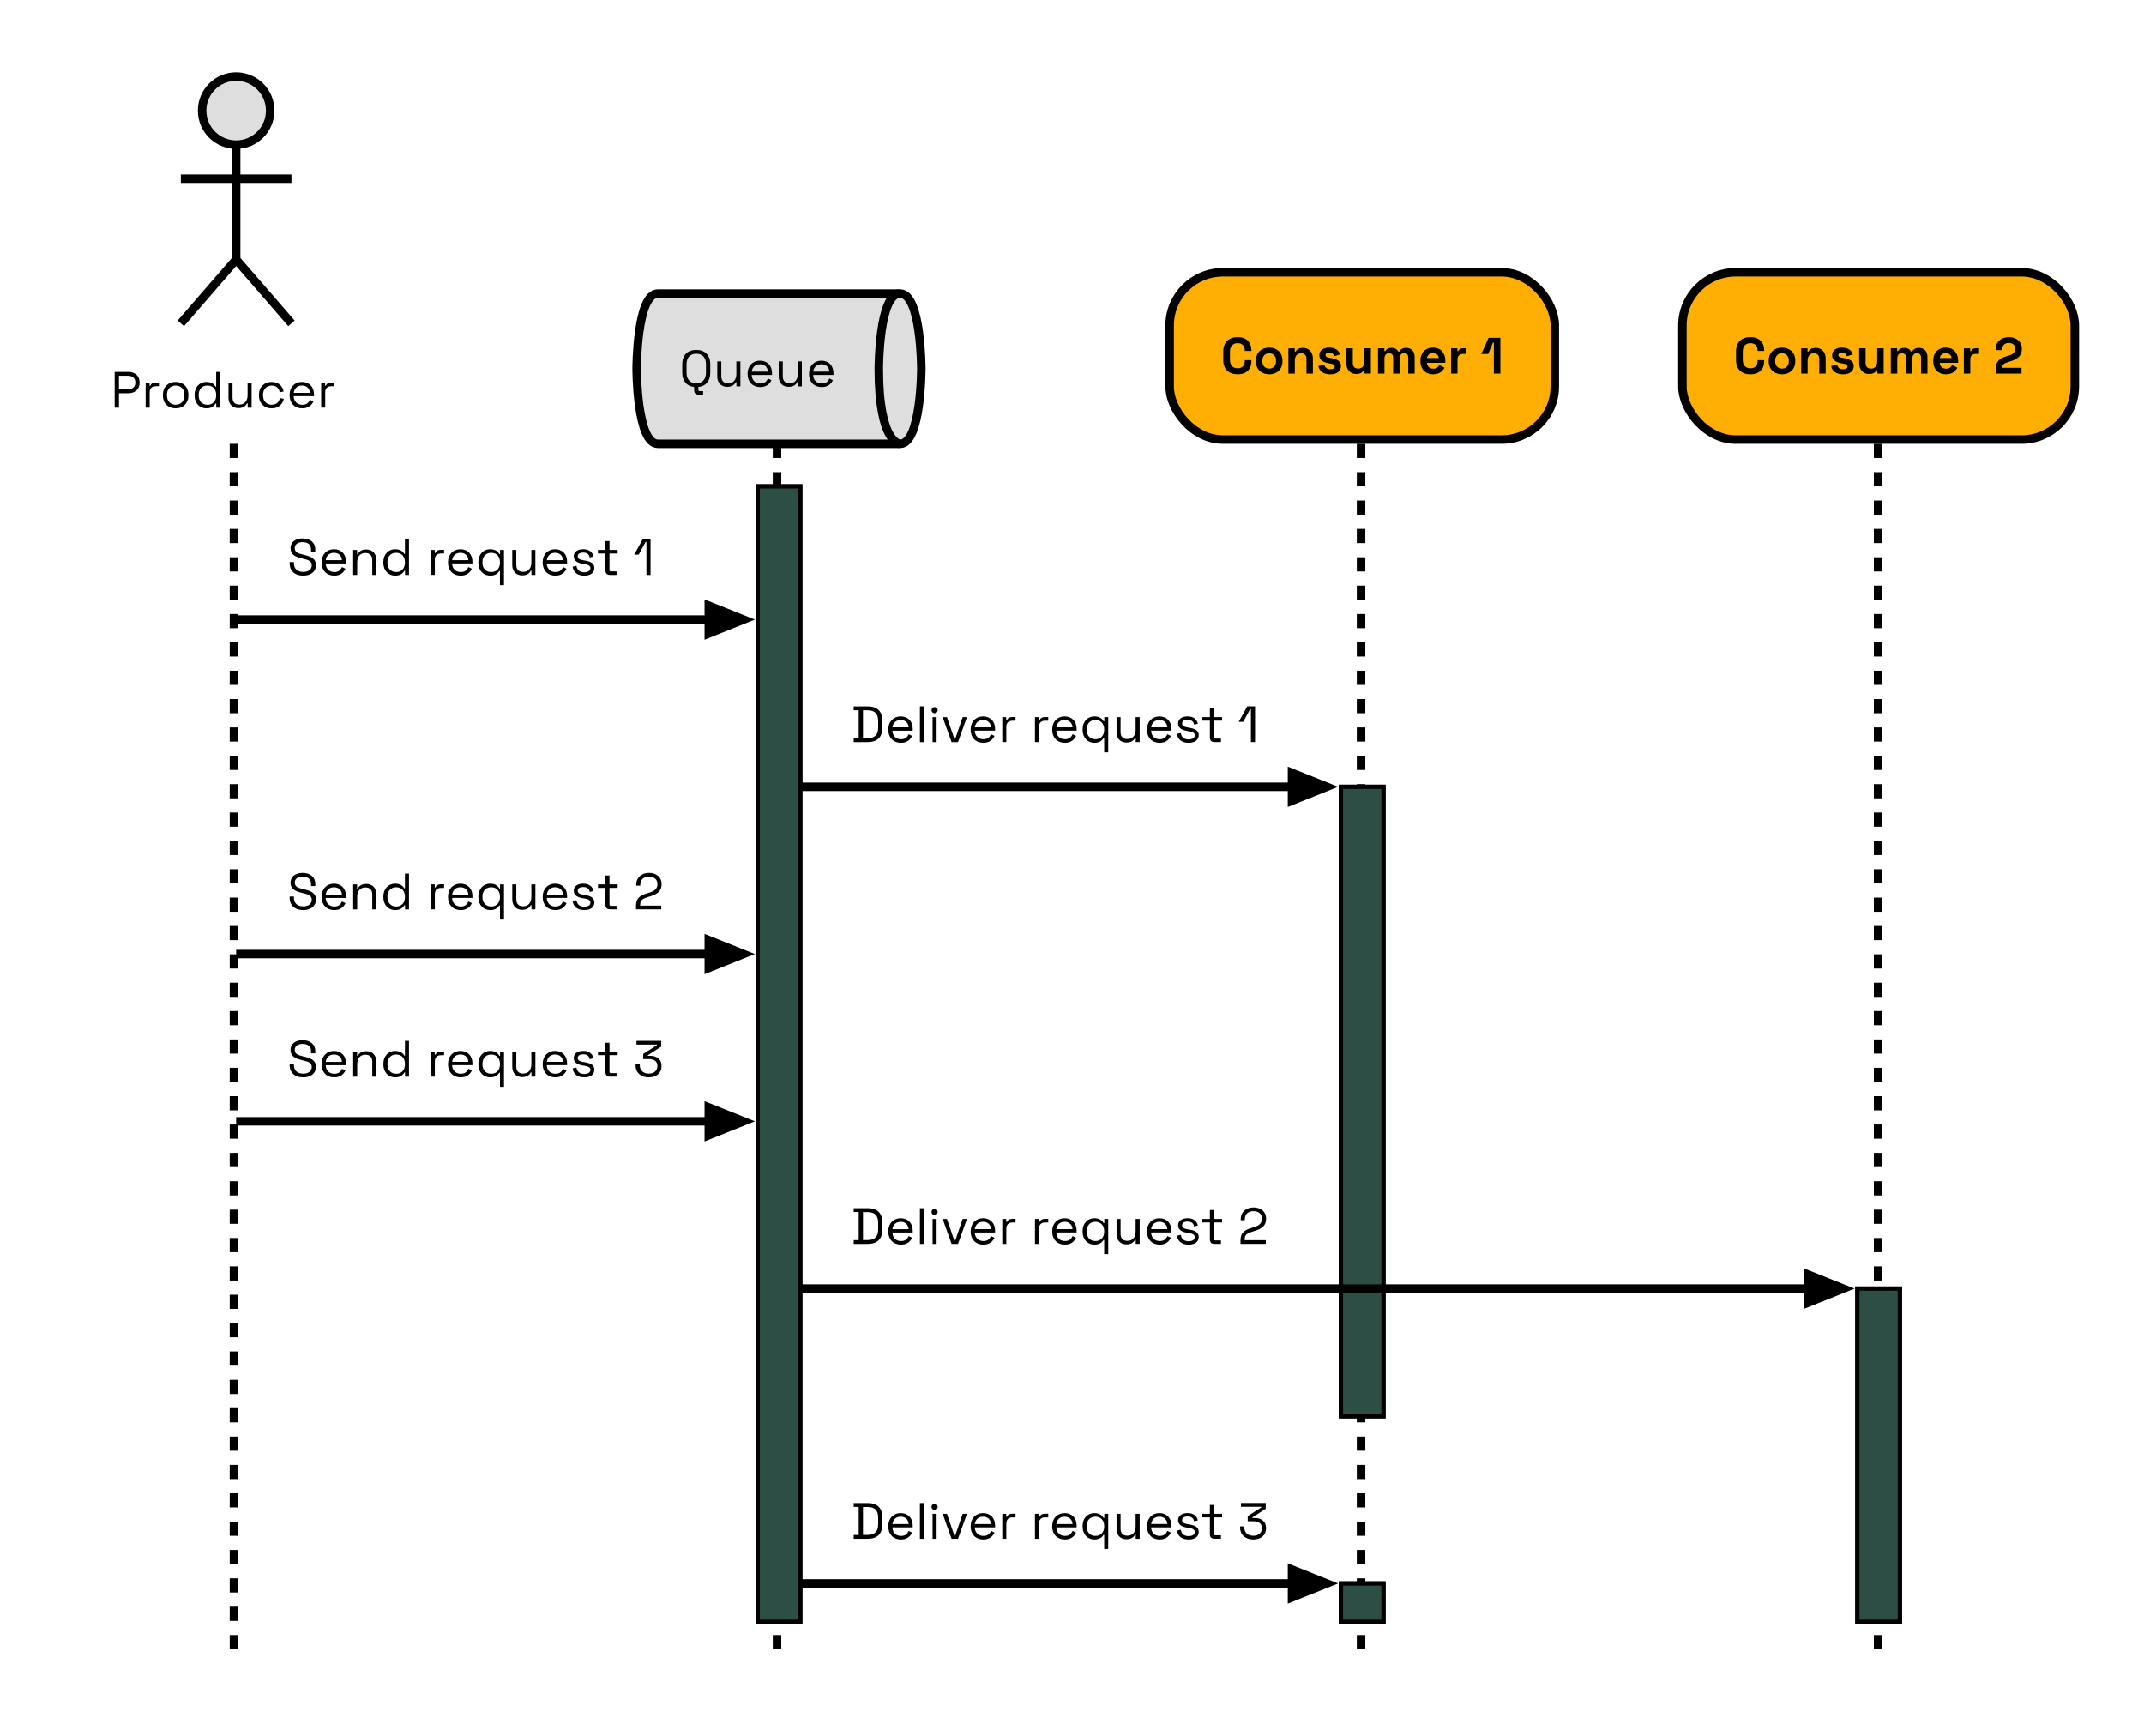 <svg xmlns="http://www.w3.org/2000/svg" width="756" height="612" preserveAspectRatio="none" style="width:756px;height:612px"><path fill="#2D4E44" d="M267.184 171.468h15v400.309h-15zm205.651 105.936h15v221.905h-15zm0 280.873h15v13.5h-15zm182.089-103.968h15v117.468h-15z" style="stroke:#000;stroke-width:1.5"/><path d="M82.5 156.468v428.809m191.491-428.809v428.809M479.93 156.468v428.809m182.311-428.809v428.809" style="stroke:#000;stroke-width:3;stroke-dasharray:5,5"/><path d="M40.44 143.712h1.512v-5.076h3.312c2.214 0 3.96-1.35 3.96-3.636v-.234c0-2.304-1.71-3.654-3.96-3.654H40.44Zm1.512-6.444v-4.788h3.15c1.638 0 2.61.846 2.61 2.304v.18c0 1.476-1.008 2.304-2.61 2.304zm9.406 6.444h1.422v-5.364c0-1.476.846-2.178 2.124-2.178h1.134v-1.296h-1.044c-1.062 0-1.692.342-1.998 1.116h-.252v-1.08h-1.386zm10.577.252c2.664 0 4.5-1.782 4.5-4.536v-.234c0-2.754-1.836-4.536-4.5-4.536s-4.5 1.782-4.5 4.536v.234c0 2.754 1.836 4.536 4.5 4.536m0-1.278c-1.854 0-3.078-1.278-3.078-3.294v-.162c0-2.016 1.206-3.294 3.078-3.294 1.854 0 3.078 1.278 3.078 3.294v.162c0 2.016-1.224 3.294-3.078 3.294m10.828 1.278c1.836 0 2.754-.828 3.24-1.71h.252v1.458h1.386v-12.6H76.22v5.184h-.252c-.45-.81-1.368-1.638-3.204-1.638-2.304 0-4.158 1.728-4.158 4.536v.234c0 2.826 1.872 4.536 4.158 4.536m.378-1.26c-1.818 0-3.096-1.224-3.096-3.312v-.162c0-2.088 1.278-3.312 3.096-3.312s3.078 1.224 3.078 3.312v.162c0 2.088-1.278 3.312-3.078 3.312m10.9 1.17c1.8 0 2.646-.81 3.042-1.656h.252v1.494h1.386v-8.802H87.3v4.428c0 2.178-1.206 3.294-2.88 3.294-1.494 0-2.43-.756-2.43-2.502v-5.22h-1.422v5.328c0 2.358 1.53 3.636 3.474 3.636m11.747.09c2.538 0 3.906-1.584 4.284-3.348l-1.404-.306c-.216 1.35-1.116 2.376-2.862 2.376s-3.078-1.242-3.078-3.294v-.162c0-2.052 1.332-3.294 3.078-3.294s2.628 1.08 2.808 2.376l1.386-.288c-.288-1.782-1.674-3.366-4.212-3.366-2.574 0-4.482 1.728-4.482 4.554v.198c0 2.826 1.908 4.554 4.482 4.554m10.792 0c2.358 0 3.402-1.314 3.942-2.43l-1.224-.594c-.432.972-1.17 1.764-2.682 1.764-1.746 0-3.006-1.134-3.06-3.024h7.164v-.648c0-2.682-1.728-4.374-4.23-4.374-2.574 0-4.374 1.836-4.374 4.554v.216c0 2.718 1.782 4.536 4.464 4.536m-3.006-5.454c.216-1.638 1.314-2.592 2.916-2.592 1.584 0 2.682.954 2.79 2.592zm9.677 5.202h1.422v-5.364c0-1.476.846-2.178 2.124-2.178h1.134v-1.296h-1.044c-1.062 0-1.692.342-1.998 1.116h-.252v-1.08h-1.386z" aria-label="Producer" style="font-size:18px;font-family:&quot;Space Grotesk&quot;"/><circle cx="83.271" cy="39" r="12" fill="#DEDEDE" style="stroke:#000;stroke-width:3"/><path fill="none" d="M83.271 51v40.5M63.771 63h39m-19.5 28.5-19.5 22.5m19.5-22.5 19.5 22.5" style="stroke:#000;stroke-width:3"/><path fill="#DEDEDE" d="M231.991 103.5h85.386c7.5 0 7.5 26.484 7.5 26.484s0 26.484-7.5 26.484h-85.386c-7.5 0-7.5-26.484-7.5-26.484s0-26.484 7.5-26.484" style="stroke:#000;stroke-width:3"/><path fill="none" d="M317.377 103.5c-7.5 0-7.5 26.484-7.5 26.484 0 26.484 7.5 26.484 7.5 26.484" style="stroke:#000;stroke-width:3"/><path d="M246.241 139.128h1.692v-1.242h-1.188c-.324 0-.504-.18-.504-.54v-.918c2.592-.27 4.212-2.016 4.212-5.076v-2.88c0-3.33-1.926-5.112-4.95-5.112-3.006 0-4.932 1.782-4.932 5.112v2.88c0 3.06 1.62 4.806 4.194 5.076v1.188c0 .936.576 1.512 1.476 1.512m-.738-4.014c-2.16 0-3.42-1.386-3.42-3.708v-2.988c0-2.322 1.26-3.708 3.42-3.708 2.178 0 3.438 1.386 3.438 3.708v2.988c0 2.322-1.26 3.708-3.438 3.708m10.89 1.26c1.8 0 2.646-.81 3.042-1.656h.252v1.494h1.386v-8.802h-1.422v4.428c0 2.178-1.206 3.294-2.88 3.294-1.494 0-2.43-.756-2.43-2.502v-5.22h-1.422v5.328c0 2.358 1.53 3.636 3.474 3.636m11.682.09c2.358 0 3.402-1.314 3.942-2.43l-1.224-.594c-.432.972-1.17 1.764-2.682 1.764-1.746 0-3.006-1.134-3.06-3.024h7.164v-.648c0-2.682-1.728-4.374-4.23-4.374-2.574 0-4.374 1.836-4.374 4.554v.216c0 2.718 1.782 4.536 4.464 4.536m-3.006-5.454c.216-1.638 1.314-2.592 2.916-2.592 1.584 0 2.682.954 2.79 2.592zm12.996 5.364c1.8 0 2.646-.81 3.042-1.656h.252v1.494h1.386v-8.802h-1.422v4.428c0 2.178-1.206 3.294-2.88 3.294-1.494 0-2.43-.756-2.43-2.502v-5.22h-1.422v5.328c0 2.358 1.53 3.636 3.474 3.636m11.682.09c2.358 0 3.402-1.314 3.942-2.43l-1.224-.594c-.432.972-1.17 1.764-2.682 1.764-1.746 0-3.006-1.134-3.06-3.024h7.164v-.648c0-2.682-1.728-4.374-4.23-4.374-2.574 0-4.374 1.836-4.374 4.554v.216c0 2.718 1.782 4.536 4.464 4.536m-3.006-5.454c.216-1.638 1.314-2.592 2.916-2.592 1.584 0 2.682.954 2.79 2.592z" aria-label="Queue" style="font-size:18px;font-family:&quot;Space Grotesk&quot;"/><rect width="135.811" height="58.968" x="412.43" y="96" fill="#FFAE03" rx="18.75" ry="18.75" style="stroke:#000;stroke-width:3"/><path d="M436.406 131.964c3.096 0 4.86-1.8 4.86-4.752v-.252h-2.34v.324c0 1.476-.828 2.556-2.52 2.556s-2.7-1.116-2.7-2.88v-3.096c0-1.764 1.008-2.88 2.7-2.88s2.52 1.08 2.52 2.556v.18h2.34v-.108c0-2.952-1.764-4.752-4.86-4.752-3.132 0-5.076 1.8-5.076 5.04v3.024c0 3.24 1.944 5.04 5.076 5.04m11.124 0c2.664 0 4.68-1.692 4.68-4.572v-.288c0-2.88-2.016-4.572-4.68-4.572s-4.68 1.692-4.68 4.572v.288c0 2.88 2.016 4.572 4.68 4.572m0-2.016c-1.386 0-2.412-.936-2.412-2.61v-.18c0-1.674 1.008-2.61 2.412-2.61s2.412.936 2.412 2.61v.18c0 1.674-1.026 2.61-2.412 2.61m6.768 1.764h2.268v-4.536c0-1.656.81-2.628 2.196-2.628 1.224 0 1.908.666 1.908 2.016v5.148h2.268v-5.328c0-2.214-1.386-3.744-3.474-3.744-1.602 0-2.322.702-2.61 1.314h-.324v-1.17h-2.232zm14.796.252c2.268 0 3.744-1.062 3.744-2.934s-1.584-2.448-3.6-2.808l-.504-.09c-.828-.144-1.332-.378-1.332-.954 0-.522.468-.846 1.332-.846s1.476.342 1.674 1.26l2.106-.648c-.414-1.44-1.782-2.412-3.78-2.412-2.124 0-3.528.99-3.528 2.754s1.548 2.466 3.42 2.808l.504.09c1.062.198 1.512.45 1.512 1.008s-.504.972-1.548.972-1.89-.396-2.124-1.656l-2.088.54c.306 1.872 1.872 2.916 4.212 2.916m9.126-.108c1.602 0 2.322-.702 2.61-1.314h.324v1.17h2.232v-8.928h-2.268v4.536c0 1.656-.81 2.628-2.196 2.628-1.224 0-1.908-.666-1.908-2.016v-5.148h-2.268v5.328c0 2.214 1.386 3.744 3.474 3.744m7.686-.144h2.268v-5.274c0-1.224.576-1.908 1.62-1.908.9 0 1.44.504 1.44 1.476v5.706h2.268v-5.274c0-1.224.576-1.908 1.62-1.908.9 0 1.44.504 1.44 1.476v5.706h2.268v-5.868c0-2.16-1.332-3.204-2.988-3.204-1.368 0-2.052.576-2.448 1.332h-.324c-.414-.792-1.134-1.332-2.412-1.332-1.188 0-1.89.522-2.196 1.116h-.324v-.972h-2.232zm19.44.252c2.448 0 3.51-1.386 4.014-2.34l-1.854-.972c-.306.684-.828 1.332-2.088 1.332s-2.214-.846-2.268-2.07h6.498v-.774c0-2.736-1.71-4.608-4.338-4.608-2.664 0-4.464 1.8-4.464 4.608v.216c0 2.808 1.818 4.608 4.5 4.608m-2.178-5.742c.162-1.026.9-1.71 2.124-1.71 1.17 0 1.944.684 2.052 1.71zm8.496 5.49h2.268v-5.076c0-1.26.828-1.872 1.98-1.872h1.116v-2.016h-1.08c-.828 0-1.476.324-1.728 1.044h-.324v-1.008h-2.232zm15.085 0h2.304v-12.6h-4.158l-2.574 5.688h2.412l1.692-3.996h.324z" aria-label="Consumer 1" style="font-weight:700;font-size:18px;font-family:&quot;Space Grotesk&quot;"/><rect width="138.367" height="58.968" x="593.241" y="96" fill="#FFAE03" rx="18.75" ry="18.75" style="stroke:#000;stroke-width:3"/><path d="M617.217 131.964c3.096 0 4.86-1.8 4.86-4.752v-.252h-2.34v.324c0 1.476-.828 2.556-2.52 2.556s-2.7-1.116-2.7-2.88v-3.096c0-1.764 1.008-2.88 2.7-2.88s2.52 1.08 2.52 2.556v.18h2.34v-.108c0-2.952-1.764-4.752-4.86-4.752-3.132 0-5.076 1.8-5.076 5.04v3.024c0 3.24 1.944 5.04 5.076 5.04m11.124 0c2.664 0 4.68-1.692 4.68-4.572v-.288c0-2.88-2.016-4.572-4.68-4.572s-4.68 1.692-4.68 4.572v.288c0 2.88 2.016 4.572 4.68 4.572m0-2.016c-1.386 0-2.412-.936-2.412-2.61v-.18c0-1.674 1.008-2.61 2.412-2.61s2.412.936 2.412 2.61v.18c0 1.674-1.026 2.61-2.412 2.61m6.768 1.764h2.268v-4.536c0-1.656.81-2.628 2.196-2.628 1.224 0 1.908.666 1.908 2.016v5.148h2.268v-5.328c0-2.214-1.386-3.744-3.474-3.744-1.602 0-2.322.702-2.61 1.314h-.324v-1.17h-2.232zm14.796.252c2.268 0 3.744-1.062 3.744-2.934s-1.584-2.448-3.6-2.808l-.504-.09c-.828-.144-1.332-.378-1.332-.954 0-.522.468-.846 1.332-.846s1.476.342 1.674 1.26l2.106-.648c-.414-1.44-1.782-2.412-3.78-2.412-2.124 0-3.528.99-3.528 2.754s1.548 2.466 3.42 2.808l.504.09c1.062.198 1.512.45 1.512 1.008s-.504.972-1.548.972-1.89-.396-2.124-1.656l-2.088.54c.306 1.872 1.872 2.916 4.212 2.916m9.126-.108c1.602 0 2.322-.702 2.61-1.314h.324v1.17h2.232v-8.928h-2.268v4.536c0 1.656-.81 2.628-2.196 2.628-1.224 0-1.908-.666-1.908-2.016v-5.148h-2.268v5.328c0 2.214 1.386 3.744 3.474 3.744m7.686-.144h2.268v-5.274c0-1.224.576-1.908 1.62-1.908.9 0 1.44.504 1.44 1.476v5.706h2.268v-5.274c0-1.224.576-1.908 1.62-1.908.9 0 1.44.504 1.44 1.476v5.706h2.268v-5.868c0-2.16-1.332-3.204-2.988-3.204-1.368 0-2.052.576-2.448 1.332h-.324c-.414-.792-1.134-1.332-2.412-1.332-1.188 0-1.89.522-2.196 1.116h-.324v-.972h-2.232zm19.44.252c2.448 0 3.51-1.386 4.014-2.34l-1.854-.972c-.306.684-.828 1.332-2.088 1.332s-2.214-.846-2.268-2.07h6.498v-.774c0-2.736-1.71-4.608-4.338-4.608-2.664 0-4.464 1.8-4.464 4.608v.216c0 2.808 1.818 4.608 4.5 4.608m-2.178-5.742c.162-1.026.9-1.71 2.124-1.71 1.17 0 1.944.684 2.052 1.71zm8.496 5.49h2.268v-5.076c0-1.26.828-1.872 1.98-1.872h1.116v-2.016h-1.08c-.828 0-1.476.324-1.728 1.044h-.324v-1.008h-2.232zm11.196 0h9.144v-2.052h-6.786v-.072c0-.918.432-1.44 1.98-1.926l1.152-.36c2.142-.666 3.762-1.854 3.762-4.284v-.18c0-2.412-1.998-3.978-4.59-3.978s-4.626 1.566-4.626 4.284v.288h2.304v-.324c0-1.422.918-2.196 2.322-2.196s2.286.774 2.286 1.962v.072c0 1.152-.738 1.908-2.052 2.322l-1.206.378c-2.376.738-3.69 1.926-3.69 4.554z" aria-label="Consumer 2" style="font-weight:700;font-size:18px;font-family:&quot;Space Grotesk&quot;"/><path fill="#2D4E44" d="M267.184 171.468h15v400.309h-15zm205.651 105.936h15v221.905h-15zm0 280.873h15v13.5h-15zm182.089-103.968h15v117.468h-15z" style="stroke:#000;stroke-width:1.5"/><path d="m249.184 212.436 15 6-15 6z" style="stroke:#000;stroke-width:1.5"/><path d="M83.271 218.436h174.913" style="stroke:#000;stroke-width:3"/><path d="M106.905 202.932c2.736 0 4.518-1.458 4.518-3.69 0-2.214-1.71-3.042-3.888-3.546l-.936-.234c-1.674-.414-2.664-.864-2.664-2.214s1.08-2.106 2.754-2.106c1.728 0 2.988.756 2.988 2.574v.756h1.494v-.756c0-2.574-1.944-3.888-4.482-3.888s-4.248 1.314-4.248 3.438 1.512 2.988 3.744 3.528l.936.234c1.692.396 2.808.864 2.808 2.25 0 1.35-1.062 2.34-3.024 2.34-1.926 0-3.276-.99-3.276-3.096v-.378h-1.494v.378c0 2.952 2.016 4.41 4.77 4.41m10.967 0c2.358 0 3.402-1.314 3.942-2.43l-1.224-.594c-.432.972-1.17 1.764-2.682 1.764-1.746 0-3.006-1.134-3.06-3.024h7.164V198c0-2.682-1.728-4.374-4.23-4.374-2.574 0-4.374 1.836-4.374 4.554v.216c0 2.718 1.782 4.536 4.464 4.536m-3.006-5.454c.216-1.638 1.314-2.592 2.916-2.592 1.584 0 2.682.954 2.79 2.592zm9.67 5.202h1.422v-4.428c0-2.178 1.188-3.294 2.88-3.294 1.476 0 2.43.756 2.43 2.502v5.22h1.422v-5.328c0-2.358-1.548-3.636-3.492-3.636-1.8 0-2.646.81-3.024 1.656h-.252v-1.494h-1.386zm14.8.252c1.836 0 2.754-.828 3.24-1.71h.252v1.458h1.386v-12.6h-1.422v5.184h-.252c-.45-.81-1.368-1.638-3.204-1.638-2.304 0-4.158 1.728-4.158 4.536v.234c0 2.826 1.872 4.536 4.158 4.536m.378-1.26c-1.818 0-3.096-1.224-3.096-3.312v-.162c0-2.088 1.278-3.312 3.096-3.312s3.078 1.224 3.078 3.312v.162c0 2.088-1.278 3.312-3.078 3.312m12.194 1.008h1.422v-5.364c0-1.476.846-2.178 2.124-2.178h1.134v-1.296h-1.044c-1.062 0-1.692.342-1.998 1.116h-.252v-1.08h-1.386zm10.535.252c2.358 0 3.402-1.314 3.942-2.43l-1.224-.594c-.432.972-1.17 1.764-2.682 1.764-1.746 0-3.006-1.134-3.06-3.024h7.164V198c0-2.682-1.728-4.374-4.23-4.374-2.574 0-4.374 1.836-4.374 4.554v.216c0 2.718 1.782 4.536 4.464 4.536m-3.006-5.454c.216-1.638 1.314-2.592 2.916-2.592 1.584 0 2.682.954 2.79 2.592zm16.852 8.802h1.422v-12.402h-1.386v1.458h-.252c-.486-.882-1.404-1.71-3.24-1.71-2.286 0-4.158 1.71-4.158 4.536v.234c0 2.808 1.854 4.536 4.158 4.536 1.836 0 2.754-.828 3.204-1.638h.252zm-3.078-4.608c-1.818 0-3.096-1.224-3.096-3.312v-.162c0-2.088 1.278-3.312 3.096-3.312 1.8 0 3.078 1.224 3.078 3.312v.162c0 2.088-1.26 3.312-3.078 3.312m10.894 1.17c1.8 0 2.646-.81 3.042-1.656h.252v1.494h1.386v-8.802h-1.422v4.428c0 2.178-1.206 3.294-2.88 3.294-1.494 0-2.43-.756-2.43-2.502v-5.22h-1.422v5.328c0 2.358 1.53 3.636 3.474 3.636m11.722.09c2.358 0 3.402-1.314 3.942-2.43l-1.224-.594c-.432.972-1.17 1.764-2.682 1.764-1.746 0-3.006-1.134-3.06-3.024h7.164V198c0-2.682-1.728-4.374-4.23-4.374-2.574 0-4.374 1.836-4.374 4.554v.216c0 2.718 1.782 4.536 4.464 4.536m-3.006-5.454c.216-1.638 1.314-2.592 2.916-2.592 1.584 0 2.682.954 2.79 2.592zm13.217 5.454c2.16 0 3.546-.972 3.546-2.7 0-1.71-1.458-2.286-3.312-2.61l-.738-.126c-1.116-.198-1.818-.522-1.818-1.368s.738-1.314 1.944-1.314c1.188 0 2.07.468 2.286 1.728l1.332-.342c-.36-1.638-1.638-2.574-3.618-2.574-2.016 0-3.348.936-3.348 2.52s1.35 2.286 3.078 2.592l.738.126c1.278.234 2.052.522 2.052 1.422s-.828 1.458-2.142 1.458c-1.332 0-2.52-.54-2.772-2.268l-1.35.306c.306 2.178 1.926 3.15 4.122 3.15m9.022-.252h2.34v-1.242h-1.962c-.378 0-.522-.18-.522-.54v-5.778h2.88v-1.242h-2.88v-3.132h-1.422v3.132h-2.646v1.242h2.646v6.012c0 .954.558 1.548 1.566 1.548m12.878 0h1.458v-12.6h-2.754l-3.006 5.454h1.584l2.448-4.482h.27z" aria-label="Send request 1" style="font-size:18px;font-family:&quot;Space Grotesk&quot;"/><path d="m454.835 271.405 15 6-15 6z" style="stroke:#000;stroke-width:1.5"/><path d="M282.184 277.404h181.651" style="stroke:#000;stroke-width:3"/><path d="M301.03 261.648h4.914c3.312 0 5.202-1.638 5.202-5.13v-2.34c0-3.474-1.89-5.13-5.202-5.13h-4.914v1.35h1.764v9.9h-1.764zm3.276-1.368v-9.846h1.638c2.43 0 3.708 1.134 3.708 3.69v2.466c0 2.538-1.278 3.69-3.708 3.69zm13.393 1.62c2.358 0 3.402-1.314 3.942-2.43l-1.224-.594c-.432.972-1.17 1.764-2.682 1.764-1.746 0-3.006-1.134-3.06-3.024h7.164v-.648c0-2.682-1.728-4.374-4.23-4.374-2.574 0-4.374 1.836-4.374 4.554v.216c0 2.718 1.782 4.536 4.464 4.536m-3.006-5.454c.216-1.638 1.314-2.592 2.916-2.592 1.584 0 2.682.954 2.79 2.592zm9.686 5.202h1.422v-12.6h-1.422zm5.167-10.17c.63 0 1.098-.45 1.098-1.08 0-.648-.468-1.098-1.098-1.098-.612 0-1.08.45-1.08 1.098 0 .63.468 1.08 1.08 1.08m-.702 10.17h1.422v-8.802h-1.422zm6.697 0h2.268l3.15-8.802h-1.512l-2.646 7.74h-.252l-2.646-7.74h-1.512zm11.197.252c2.358 0 3.402-1.314 3.942-2.43l-1.224-.594c-.432.972-1.17 1.764-2.682 1.764-1.746 0-3.006-1.134-3.06-3.024h7.164v-.648c0-2.682-1.728-4.374-4.23-4.374-2.574 0-4.374 1.836-4.374 4.554v.216c0 2.718 1.782 4.536 4.464 4.536m-3.006-5.454c.216-1.638 1.314-2.592 2.916-2.592 1.584 0 2.682.954 2.79 2.592zm9.685 5.202h1.422v-5.364c0-1.476.846-2.178 2.124-2.178h1.134v-1.296h-1.044c-1.062 0-1.692.342-1.998 1.116h-.252v-1.08h-1.386zm11.523 0h1.422v-5.364c0-1.476.846-2.178 2.124-2.178h1.134v-1.296h-1.044c-1.062 0-1.692.342-1.998 1.116h-.252v-1.08h-1.386zm10.549.252c2.358 0 3.402-1.314 3.942-2.43l-1.224-.594c-.432.972-1.17 1.764-2.682 1.764-1.746 0-3.006-1.134-3.06-3.024h7.164v-.648c0-2.682-1.728-4.374-4.23-4.374-2.574 0-4.374 1.836-4.374 4.554v.216c0 2.718 1.782 4.536 4.464 4.536m-3.006-5.454c.216-1.638 1.314-2.592 2.916-2.592 1.584 0 2.682.954 2.79 2.592zm16.867 8.802h1.422v-12.402h-1.386v1.458h-.252c-.486-.882-1.404-1.71-3.24-1.71-2.286 0-4.158 1.71-4.158 4.536v.234c0 2.808 1.854 4.536 4.158 4.536 1.836 0 2.754-.828 3.204-1.638h.252zm-3.078-4.608c-1.818 0-3.096-1.224-3.096-3.312v-.162c0-2.088 1.278-3.312 3.096-3.312 1.8 0 3.078 1.224 3.078 3.312v.162c0 2.088-1.26 3.312-3.078 3.312m10.91 1.17c1.8 0 2.645-.81 3.041-1.656h.252v1.494h1.386v-8.802h-1.422v4.428c0 2.178-1.206 3.294-2.88 3.294-1.494 0-2.43-.756-2.43-2.502v-5.22h-1.422v5.328c0 2.358 1.53 3.636 3.474 3.636m11.736.09c2.358 0 3.402-1.314 3.942-2.43l-1.224-.594c-.432.972-1.17 1.764-2.682 1.764-1.746 0-3.006-1.134-3.06-3.024h7.164v-.648c0-2.682-1.728-4.374-4.23-4.374-2.574 0-4.374 1.836-4.374 4.554v.216c0 2.718 1.782 4.536 4.464 4.536m-3.006-5.454c.216-1.638 1.314-2.592 2.916-2.592 1.584 0 2.682.954 2.79 2.592zm13.232 5.454c2.16 0 3.546-.972 3.546-2.7 0-1.71-1.458-2.286-3.312-2.61l-.738-.126c-1.116-.198-1.818-.522-1.818-1.368s.738-1.314 1.944-1.314c1.188 0 2.07.468 2.286 1.728l1.332-.342c-.36-1.638-1.638-2.574-3.618-2.574-2.016 0-3.348.936-3.348 2.52s1.35 2.286 3.078 2.592l.738.126c1.278.234 2.052.522 2.052 1.422s-.828 1.458-2.142 1.458c-1.332 0-2.52-.54-2.772-2.268l-1.35.306c.306 2.178 1.926 3.15 4.122 3.15m9.037-.252h2.34v-1.242h-1.962c-.378 0-.522-.18-.522-.54v-5.778h2.88v-1.242h-2.88v-3.132h-1.422v3.132h-2.646v1.242h2.646v6.012c0 .954.558 1.548 1.566 1.548m12.908 0h1.458v-12.6h-2.754l-3.006 5.454h1.584l2.448-4.482h.27z" aria-label="Deliver request 1" style="font-size:18px;font-family:&quot;Space Grotesk&quot;"/><path d="m249.184 330.373 15 6-15 6z" style="stroke:#000;stroke-width:1.5"/><path d="M83.271 336.373h174.913" style="stroke:#000;stroke-width:3"/><path d="M106.905 320.869c2.736 0 4.518-1.458 4.518-3.69 0-2.214-1.71-3.042-3.888-3.546l-.936-.234c-1.674-.414-2.664-.864-2.664-2.214s1.08-2.106 2.754-2.106c1.728 0 2.988.756 2.988 2.574v.756h1.494v-.756c0-2.574-1.944-3.888-4.482-3.888s-4.248 1.314-4.248 3.438 1.512 2.988 3.744 3.528l.936.234c1.692.396 2.808.864 2.808 2.25 0 1.35-1.062 2.34-3.024 2.34-1.926 0-3.276-.99-3.276-3.096v-.378h-1.494v.378c0 2.952 2.016 4.41 4.77 4.41m10.967 0c2.358 0 3.402-1.314 3.942-2.43l-1.224-.594c-.432.972-1.17 1.764-2.682 1.764-1.746 0-3.006-1.134-3.06-3.024h7.164v-.648c0-2.682-1.728-4.374-4.23-4.374-2.574 0-4.374 1.836-4.374 4.554v.216c0 2.718 1.782 4.536 4.464 4.536m-3.006-5.454c.216-1.638 1.314-2.592 2.916-2.592 1.584 0 2.682.954 2.79 2.592zm9.67 5.202h1.422v-4.428c0-2.178 1.188-3.294 2.88-3.294 1.476 0 2.43.756 2.43 2.502v5.22h1.422v-5.328c0-2.358-1.548-3.636-3.492-3.636-1.8 0-2.646.81-3.024 1.656h-.252v-1.494h-1.386zm14.8.252c1.836 0 2.754-.828 3.24-1.71h.252v1.458h1.386v-12.6h-1.422v5.184h-.252c-.45-.81-1.368-1.638-3.204-1.638-2.304 0-4.158 1.728-4.158 4.536v.234c0 2.826 1.872 4.536 4.158 4.536m.378-1.26c-1.818 0-3.096-1.224-3.096-3.312v-.162c0-2.088 1.278-3.312 3.096-3.312s3.078 1.224 3.078 3.312v.162c0 2.088-1.278 3.312-3.078 3.312m12.194 1.008h1.422v-5.364c0-1.476.846-2.178 2.124-2.178h1.134v-1.296h-1.044c-1.062 0-1.692.342-1.998 1.116h-.252v-1.08h-1.386zm10.535.252c2.358 0 3.402-1.314 3.942-2.43l-1.224-.594c-.432.972-1.17 1.764-2.682 1.764-1.746 0-3.006-1.134-3.06-3.024h7.164v-.648c0-2.682-1.728-4.374-4.23-4.374-2.574 0-4.374 1.836-4.374 4.554v.216c0 2.718 1.782 4.536 4.464 4.536m-3.006-5.454c.216-1.638 1.314-2.592 2.916-2.592 1.584 0 2.682.954 2.79 2.592zm16.852 8.802h1.422v-12.402h-1.386v1.458h-.252c-.486-.882-1.404-1.71-3.24-1.71-2.286 0-4.158 1.71-4.158 4.536v.234c0 2.808 1.854 4.536 4.158 4.536 1.836 0 2.754-.828 3.204-1.638h.252zm-3.078-4.608c-1.818 0-3.096-1.224-3.096-3.312v-.162c0-2.088 1.278-3.312 3.096-3.312 1.8 0 3.078 1.224 3.078 3.312v.162c0 2.088-1.26 3.312-3.078 3.312m10.894 1.17c1.8 0 2.646-.81 3.042-1.656h.252v1.494h1.386v-8.802h-1.422v4.428c0 2.178-1.206 3.294-2.88 3.294-1.494 0-2.43-.756-2.43-2.502v-5.22h-1.422v5.328c0 2.358 1.53 3.636 3.474 3.636m11.722.09c2.358 0 3.402-1.314 3.942-2.43l-1.224-.594c-.432.972-1.17 1.764-2.682 1.764-1.746 0-3.006-1.134-3.06-3.024h7.164v-.648c0-2.682-1.728-4.374-4.23-4.374-2.574 0-4.374 1.836-4.374 4.554v.216c0 2.718 1.782 4.536 4.464 4.536m-3.006-5.454c.216-1.638 1.314-2.592 2.916-2.592 1.584 0 2.682.954 2.79 2.592zm13.217 5.454c2.16 0 3.546-.972 3.546-2.7 0-1.71-1.458-2.286-3.312-2.61l-.738-.126c-1.116-.198-1.818-.522-1.818-1.368s.738-1.314 1.944-1.314c1.188 0 2.07.468 2.286 1.728l1.332-.342c-.36-1.638-1.638-2.574-3.618-2.574-2.016 0-3.348.936-3.348 2.52s1.35 2.286 3.078 2.592l.738.126c1.278.234 2.052.522 2.052 1.422s-.828 1.458-2.142 1.458c-1.332 0-2.52-.54-2.772-2.268l-1.35.306c.306 2.178 1.926 3.15 4.122 3.15m9.022-.252h2.34v-1.242h-1.962c-.378 0-.522-.18-.522-.54v-5.778h2.88v-1.242h-2.88v-3.132h-1.422v3.132h-2.646v1.242h2.646v6.012c0 .954.558 1.548 1.566 1.548m9.206 0h8.91v-1.314h-7.434v-.306c0-1.656.918-2.142 2.736-2.718l.972-.306c2.286-.72 3.834-1.746 3.834-4.194v-.162c0-2.304-1.818-3.852-4.41-3.852s-4.536 1.53-4.536 4.266v.234h1.44v-.252c0-1.962 1.26-2.934 3.096-2.934 1.728 0 2.952.99 2.952 2.574v.072c0 1.674-1.08 2.448-2.718 2.952l-.99.306c-2.376.738-3.852 1.638-3.852 4.32z" aria-label="Send request 2" style="font-size:18px;font-family:&quot;Space Grotesk&quot;"/><path d="m249.184 389.34 15 6-15 6z" style="stroke:#000;stroke-width:1.5"/><path d="M83.271 395.341h174.913" style="stroke:#000;stroke-width:3"/><path d="M106.905 379.837c2.736 0 4.518-1.458 4.518-3.69 0-2.214-1.71-3.042-3.888-3.546l-.936-.234c-1.674-.414-2.664-.864-2.664-2.214s1.08-2.106 2.754-2.106c1.728 0 2.988.756 2.988 2.574v.756h1.494v-.756c0-2.574-1.944-3.888-4.482-3.888s-4.248 1.314-4.248 3.438 1.512 2.988 3.744 3.528l.936.234c1.692.396 2.808.864 2.808 2.25 0 1.35-1.062 2.34-3.024 2.34-1.926 0-3.276-.99-3.276-3.096v-.378h-1.494v.378c0 2.952 2.016 4.41 4.77 4.41m10.967 0c2.358 0 3.402-1.314 3.942-2.43l-1.224-.594c-.432.972-1.17 1.764-2.682 1.764-1.746 0-3.006-1.134-3.06-3.024h7.164v-.648c0-2.682-1.728-4.374-4.23-4.374-2.574 0-4.374 1.836-4.374 4.554v.216c0 2.718 1.782 4.536 4.464 4.536m-3.006-5.454c.216-1.638 1.314-2.592 2.916-2.592 1.584 0 2.682.954 2.79 2.592zm9.67 5.202h1.422v-4.428c0-2.178 1.188-3.294 2.88-3.294 1.476 0 2.43.756 2.43 2.502v5.22h1.422v-5.328c0-2.358-1.548-3.636-3.492-3.636-1.8 0-2.646.81-3.024 1.656h-.252v-1.494h-1.386zm14.8.252c1.836 0 2.754-.828 3.24-1.71h.252v1.458h1.386v-12.6h-1.422v5.184h-.252c-.45-.81-1.368-1.638-3.204-1.638-2.304 0-4.158 1.728-4.158 4.536v.234c0 2.826 1.872 4.536 4.158 4.536m.378-1.26c-1.818 0-3.096-1.224-3.096-3.312v-.162c0-2.088 1.278-3.312 3.096-3.312s3.078 1.224 3.078 3.312v.162c0 2.088-1.278 3.312-3.078 3.312m12.194 1.008h1.422v-5.364c0-1.476.846-2.178 2.124-2.178h1.134v-1.296h-1.044c-1.062 0-1.692.342-1.998 1.116h-.252v-1.08h-1.386zm10.535.252c2.358 0 3.402-1.314 3.942-2.43l-1.224-.594c-.432.972-1.17 1.764-2.682 1.764-1.746 0-3.006-1.134-3.06-3.024h7.164v-.648c0-2.682-1.728-4.374-4.23-4.374-2.574 0-4.374 1.836-4.374 4.554v.216c0 2.718 1.782 4.536 4.464 4.536m-3.006-5.454c.216-1.638 1.314-2.592 2.916-2.592 1.584 0 2.682.954 2.79 2.592zm16.852 8.802h1.422v-12.402h-1.386v1.458h-.252c-.486-.882-1.404-1.71-3.24-1.71-2.286 0-4.158 1.71-4.158 4.536v.234c0 2.808 1.854 4.536 4.158 4.536 1.836 0 2.754-.828 3.204-1.638h.252zm-3.078-4.608c-1.818 0-3.096-1.224-3.096-3.312v-.162c0-2.088 1.278-3.312 3.096-3.312 1.8 0 3.078 1.224 3.078 3.312v.162c0 2.088-1.26 3.312-3.078 3.312m10.894 1.17c1.8 0 2.646-.81 3.042-1.656h.252v1.494h1.386v-8.802h-1.422v4.428c0 2.178-1.206 3.294-2.88 3.294-1.494 0-2.43-.756-2.43-2.502v-5.22h-1.422v5.328c0 2.358 1.53 3.636 3.474 3.636m11.722.09c2.358 0 3.402-1.314 3.942-2.43l-1.224-.594c-.432.972-1.17 1.764-2.682 1.764-1.746 0-3.006-1.134-3.06-3.024h7.164v-.648c0-2.682-1.728-4.374-4.23-4.374-2.574 0-4.374 1.836-4.374 4.554v.216c0 2.718 1.782 4.536 4.464 4.536m-3.006-5.454c.216-1.638 1.314-2.592 2.916-2.592 1.584 0 2.682.954 2.79 2.592zm13.217 5.454c2.16 0 3.546-.972 3.546-2.7 0-1.71-1.458-2.286-3.312-2.61l-.738-.126c-1.116-.198-1.818-.522-1.818-1.368s.738-1.314 1.944-1.314c1.188 0 2.07.468 2.286 1.728l1.332-.342c-.36-1.638-1.638-2.574-3.618-2.574-2.016 0-3.348.936-3.348 2.52s1.35 2.286 3.078 2.592l.738.126c1.278.234 2.052.522 2.052 1.422s-.828 1.458-2.142 1.458c-1.332 0-2.52-.54-2.772-2.268l-1.35.306c.306 2.178 1.926 3.15 4.122 3.15m9.022-.252h2.34v-1.242h-1.962c-.378 0-.522-.18-.522-.54v-5.778h2.88v-1.242h-2.88v-3.132h-1.422v3.132h-2.646v1.242h2.646v6.012c0 .954.558 1.548 1.566 1.548m13.706.252c2.718 0 4.5-1.548 4.5-3.924v-.198c0-2.304-1.782-3.456-3.906-3.456h-.9v-.216l4.698-3.024v-2.034h-8.73v1.314h7.182v.216l-4.806 3.078v1.818h2.052c1.638 0 2.952.702 2.952 2.34v.144c0 1.512-1.134 2.628-3.042 2.628s-3.168-1.134-3.168-2.97v-.324h-1.476v.342c0 2.7 1.944 4.266 4.644 4.266" aria-label="Send request 3" style="font-size:18px;font-family:&quot;Space Grotesk&quot;"/><path d="m636.924 448.309 15 6-15 6z" style="stroke:#000;stroke-width:1.5"/><path d="M282.184 454.309h363.74" style="stroke:#000;stroke-width:3"/><path d="M301.03 438.553h4.914c3.312 0 5.202-1.638 5.202-5.13v-2.34c0-3.474-1.89-5.13-5.202-5.13h-4.914v1.35h1.764v9.9h-1.764zm3.276-1.368v-9.846h1.638c2.43 0 3.708 1.134 3.708 3.69v2.466c0 2.538-1.278 3.69-3.708 3.69zm13.393 1.62c2.358 0 3.402-1.314 3.942-2.43l-1.224-.594c-.432.972-1.17 1.764-2.682 1.764-1.746 0-3.006-1.134-3.06-3.024h7.164v-.648c0-2.682-1.728-4.374-4.23-4.374-2.574 0-4.374 1.836-4.374 4.554v.216c0 2.718 1.782 4.536 4.464 4.536m-3.006-5.454c.216-1.638 1.314-2.592 2.916-2.592 1.584 0 2.682.954 2.79 2.592zm9.686 5.202h1.422v-12.6h-1.422zm5.167-10.17c.63 0 1.098-.45 1.098-1.08 0-.648-.468-1.098-1.098-1.098-.612 0-1.08.45-1.08 1.098 0 .63.468 1.08 1.08 1.08m-.702 10.17h1.422v-8.802h-1.422zm6.697 0h2.268l3.15-8.802h-1.512l-2.646 7.74h-.252l-2.646-7.74h-1.512zm11.197.252c2.358 0 3.402-1.314 3.942-2.43l-1.224-.594c-.432.972-1.17 1.764-2.682 1.764-1.746 0-3.006-1.134-3.06-3.024h7.164v-.648c0-2.682-1.728-4.374-4.23-4.374-2.574 0-4.374 1.836-4.374 4.554v.216c0 2.718 1.782 4.536 4.464 4.536m-3.006-5.454c.216-1.638 1.314-2.592 2.916-2.592 1.584 0 2.682.954 2.79 2.592zm9.685 5.202h1.422v-5.364c0-1.476.846-2.178 2.124-2.178h1.134v-1.296h-1.044c-1.062 0-1.692.342-1.998 1.116h-.252v-1.08h-1.386zm11.523 0h1.422v-5.364c0-1.476.846-2.178 2.124-2.178h1.134v-1.296h-1.044c-1.062 0-1.692.342-1.998 1.116h-.252v-1.08h-1.386zm10.549.252c2.358 0 3.402-1.314 3.942-2.43l-1.224-.594c-.432.972-1.17 1.764-2.682 1.764-1.746 0-3.006-1.134-3.06-3.024h7.164v-.648c0-2.682-1.728-4.374-4.23-4.374-2.574 0-4.374 1.836-4.374 4.554v.216c0 2.718 1.782 4.536 4.464 4.536m-3.006-5.454c.216-1.638 1.314-2.592 2.916-2.592 1.584 0 2.682.954 2.79 2.592zm16.867 8.802h1.422V429.75h-1.386v1.458h-.252c-.486-.882-1.404-1.71-3.24-1.71-2.286 0-4.158 1.71-4.158 4.536v.234c0 2.808 1.854 4.536 4.158 4.536 1.836 0 2.754-.828 3.204-1.638h.252zm-3.078-4.608c-1.818 0-3.096-1.224-3.096-3.312v-.162c0-2.088 1.278-3.312 3.096-3.312 1.8 0 3.078 1.224 3.078 3.312v.162c0 2.088-1.26 3.312-3.078 3.312m10.91 1.17c1.8 0 2.645-.81 3.041-1.656h.252v1.494h1.386v-8.802h-1.422v4.428c0 2.178-1.206 3.294-2.88 3.294-1.494 0-2.43-.756-2.43-2.502v-5.22h-1.422v5.328c0 2.358 1.53 3.636 3.474 3.636m11.736.09c2.358 0 3.402-1.314 3.942-2.43l-1.224-.594c-.432.972-1.17 1.764-2.682 1.764-1.746 0-3.006-1.134-3.06-3.024h7.164v-.648c0-2.682-1.728-4.374-4.23-4.374-2.574 0-4.374 1.836-4.374 4.554v.216c0 2.718 1.782 4.536 4.464 4.536m-3.006-5.454c.216-1.638 1.314-2.592 2.916-2.592 1.584 0 2.682.954 2.79 2.592zm13.232 5.454c2.16 0 3.546-.972 3.546-2.7 0-1.71-1.458-2.286-3.312-2.61l-.738-.126c-1.116-.198-1.818-.522-1.818-1.368s.738-1.314 1.944-1.314c1.188 0 2.07.468 2.286 1.728l1.332-.342c-.36-1.638-1.638-2.574-3.618-2.574-2.016 0-3.348.936-3.348 2.52s1.35 2.286 3.078 2.592l.738.126c1.278.234 2.052.522 2.052 1.422s-.828 1.458-2.142 1.458c-1.332 0-2.52-.54-2.772-2.268l-1.35.306c.306 2.178 1.926 3.15 4.122 3.15m9.037-.252h2.34v-1.242h-1.962c-.378 0-.522-.18-.522-.54v-5.778h2.88v-1.242h-2.88v-3.132h-1.422v3.132h-2.646v1.242h2.646v6.012c0 .954.558 1.548 1.566 1.548m9.236 0h8.91v-1.314h-7.434v-.306c0-1.656.918-2.142 2.736-2.718l.972-.306c2.286-.72 3.834-1.746 3.834-4.194v-.162c0-2.304-1.818-3.852-4.41-3.852s-4.536 1.53-4.536 4.266v.234h1.44v-.252c0-1.962 1.26-2.934 3.096-2.934 1.728 0 2.952.99 2.952 2.574v.072c0 1.674-1.08 2.448-2.718 2.952l-.99.306c-2.376.738-3.852 1.638-3.852 4.32z" aria-label="Deliver request 2" style="font-size:18px;font-family:&quot;Space Grotesk&quot;"/><path d="m454.835 552.277 15 6-15 6z" style="stroke:#000;stroke-width:1.5"/><path d="M282.184 558.277h181.651" style="stroke:#000;stroke-width:3"/><path d="M301.03 542.521h4.914c3.312 0 5.202-1.638 5.202-5.13v-2.34c0-3.474-1.89-5.13-5.202-5.13h-4.914v1.35h1.764v9.9h-1.764zm3.276-1.368v-9.846h1.638c2.43 0 3.708 1.134 3.708 3.69v2.466c0 2.538-1.278 3.69-3.708 3.69zm13.393 1.62c2.358 0 3.402-1.314 3.942-2.43l-1.224-.594c-.432.972-1.17 1.764-2.682 1.764-1.746 0-3.006-1.134-3.06-3.024h7.164v-.648c0-2.682-1.728-4.374-4.23-4.374-2.574 0-4.374 1.836-4.374 4.554v.216c0 2.718 1.782 4.536 4.464 4.536m-3.006-5.454c.216-1.638 1.314-2.592 2.916-2.592 1.584 0 2.682.954 2.79 2.592zm9.686 5.202h1.422v-12.6h-1.422zm5.167-10.17c.63 0 1.098-.45 1.098-1.08 0-.648-.468-1.098-1.098-1.098-.612 0-1.08.45-1.08 1.098 0 .63.468 1.08 1.08 1.08m-.702 10.17h1.422v-8.802h-1.422zm6.697 0h2.268l3.15-8.802h-1.512l-2.646 7.74h-.252l-2.646-7.74h-1.512zm11.197.252c2.358 0 3.402-1.314 3.942-2.43l-1.224-.594c-.432.972-1.17 1.764-2.682 1.764-1.746 0-3.006-1.134-3.06-3.024h7.164v-.648c0-2.682-1.728-4.374-4.23-4.374-2.574 0-4.374 1.836-4.374 4.554v.216c0 2.718 1.782 4.536 4.464 4.536m-3.006-5.454c.216-1.638 1.314-2.592 2.916-2.592 1.584 0 2.682.954 2.79 2.592zm9.685 5.202h1.422v-5.364c0-1.476.846-2.178 2.124-2.178h1.134v-1.296h-1.044c-1.062 0-1.692.342-1.998 1.116h-.252v-1.08h-1.386zm11.523 0h1.422v-5.364c0-1.476.846-2.178 2.124-2.178h1.134v-1.296h-1.044c-1.062 0-1.692.342-1.998 1.116h-.252v-1.08h-1.386zm10.549.252c2.358 0 3.402-1.314 3.942-2.43l-1.224-.594c-.432.972-1.17 1.764-2.682 1.764-1.746 0-3.006-1.134-3.06-3.024h7.164v-.648c0-2.682-1.728-4.374-4.23-4.374-2.574 0-4.374 1.836-4.374 4.554v.216c0 2.718 1.782 4.536 4.464 4.536m-3.006-5.454c.216-1.638 1.314-2.592 2.916-2.592 1.584 0 2.682.954 2.79 2.592zm16.867 8.802h1.422V533.72h-1.386v1.458h-.252c-.486-.882-1.404-1.71-3.24-1.71-2.286 0-4.158 1.71-4.158 4.536v.234c0 2.808 1.854 4.536 4.158 4.536 1.836 0 2.754-.828 3.204-1.638h.252zm-3.078-4.608c-1.818 0-3.096-1.224-3.096-3.312v-.162c0-2.088 1.278-3.312 3.096-3.312 1.8 0 3.078 1.224 3.078 3.312v.162c0 2.088-1.26 3.312-3.078 3.312m10.91 1.17c1.8 0 2.645-.81 3.041-1.656h.252v1.494h1.386v-8.802h-1.422v4.428c0 2.178-1.206 3.294-2.88 3.294-1.494 0-2.43-.756-2.43-2.502v-5.22h-1.422v5.328c0 2.358 1.53 3.636 3.474 3.636m11.736.09c2.358 0 3.402-1.314 3.942-2.43l-1.224-.594c-.432.972-1.17 1.764-2.682 1.764-1.746 0-3.006-1.134-3.06-3.024h7.164v-.648c0-2.682-1.728-4.374-4.23-4.374-2.574 0-4.374 1.836-4.374 4.554v.216c0 2.718 1.782 4.536 4.464 4.536m-3.006-5.454c.216-1.638 1.314-2.592 2.916-2.592 1.584 0 2.682.954 2.79 2.592zm13.232 5.454c2.16 0 3.546-.972 3.546-2.7 0-1.71-1.458-2.286-3.312-2.61l-.738-.126c-1.116-.198-1.818-.522-1.818-1.368s.738-1.314 1.944-1.314c1.188 0 2.07.468 2.286 1.728l1.332-.342c-.36-1.638-1.638-2.574-3.618-2.574-2.016 0-3.348.936-3.348 2.52s1.35 2.286 3.078 2.592l.738.126c1.278.234 2.052.522 2.052 1.422s-.828 1.458-2.142 1.458c-1.332 0-2.52-.54-2.772-2.268l-1.35.306c.306 2.178 1.926 3.15 4.122 3.15m9.037-.252h2.34v-1.242h-1.962c-.378 0-.522-.18-.522-.54v-5.778h2.88v-1.242h-2.88v-3.132h-1.422v3.132h-2.646v1.242h2.646v6.012c0 .954.558 1.548 1.566 1.548m13.736.252c2.718 0 4.5-1.548 4.5-3.924v-.198c0-2.304-1.782-3.456-3.906-3.456h-.9v-.216l4.698-3.024v-2.034h-8.73v1.314h7.182v.216l-4.806 3.078v1.818h2.052c1.638 0 2.952.702 2.952 2.34v.144c0 1.512-1.134 2.628-3.042 2.628s-3.168-1.134-3.168-2.97v-.324h-1.476v.342c0 2.7 1.944 4.266 4.644 4.266" aria-label="Deliver request 3" style="font-size:18px;font-family:&quot;Space Grotesk&quot;"/></svg>